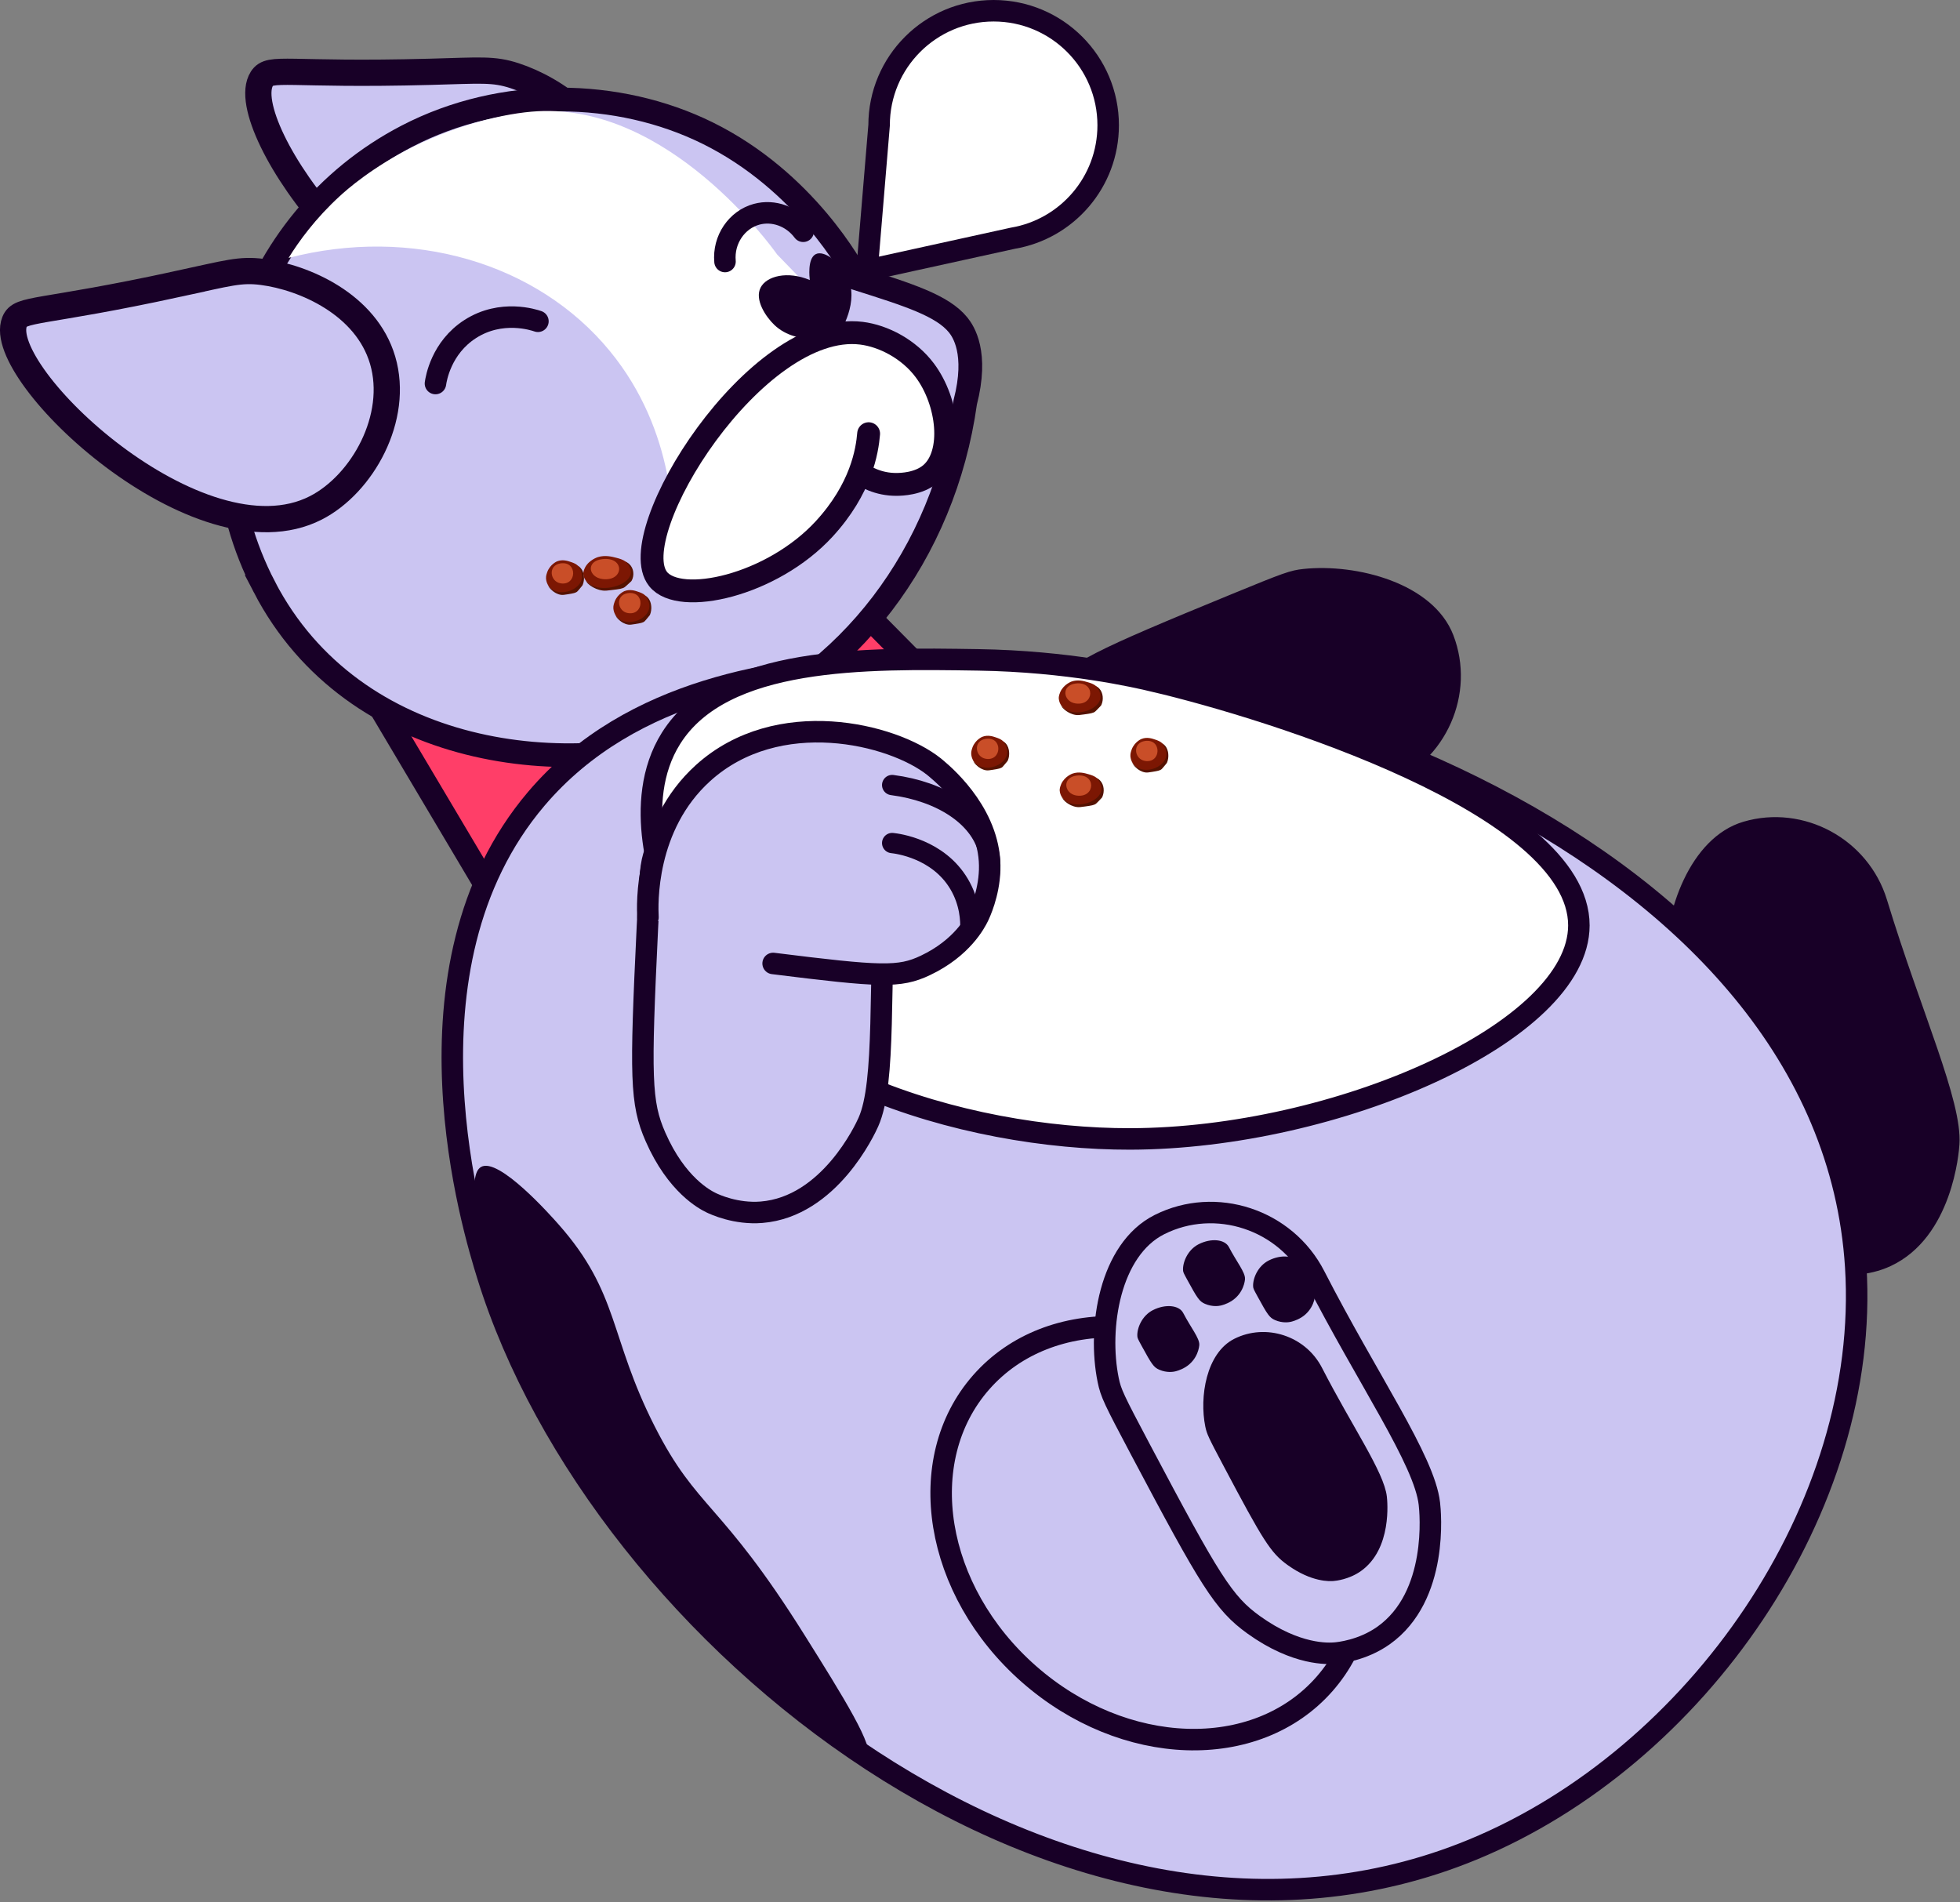 <svg width="912" height="885" viewBox="0 0 912 885" fill="none" xmlns="http://www.w3.org/2000/svg">
    <rect x="0" y="0" width="912" height="885" fill="#808080" stroke="none"/>
    <g clip-path="url(#clip0_280_21)">
    <path d="M200.14 33.41C133.49 35.2 125.66 30.63 121.86 36.61C107.92 58.56 185.08 164.93 243.56 147.71C266.85 140.85 289.59 113.69 286.84 86.01C284.15 58.98 258.12 41.32 239.51 35.25C229.57 32.01 223.88 32.77 200.14 33.41Z" fill="#CBC5F2" stroke="#180027" stroke-width="12.21" stroke-miterlimit="10"/>
    <path d="M879.8 589.07C908.52 575.63 911.53 535.98 911.74 532.46C913.08 512.17 893.88 470.8 878.03 418.72C869.38 390.31 839.14 374.11 811.2 382.36C786.31 389.71 774.31 424.48 774.87 449.3C775.01 455.57 775.89 458.66 783.86 483.63C804.97 549.83 809.29 561.02 821.33 573.45C838.37 591.04 853.15 592.8 856.29 593.1C858.07 593.27 868.96 594.15 879.81 589.07H879.8Z" fill="#180027"/>
    <path d="M475.76 380.62C491.48 408.16 531.24 407.95 534.77 407.88C555.1 407.57 594.78 385.09 645.41 365.07C673.02 354.15 686.72 322.7 676.24 295.52C666.9 271.3 631.27 262.16 606.58 264.73C600.35 265.38 597.33 266.51 573.09 276.46C508.81 302.86 498.01 308.06 486.6 321.07C470.45 339.48 469.89 354.35 469.84 357.5C469.81 359.29 469.82 370.21 475.76 380.62Z" fill="#180027"/>
    <path d="M179.98 334.18C195.26 359.91 210.55 385.65 225.83 411.38C259.51 398.76 294.23 384.97 329.83 369.87C367.6 353.85 403.64 337.54 437.92 321.15C423.94 307.03 409.97 292.9 395.99 278.78C323.99 297.25 251.99 315.71 179.99 334.18H179.98Z" fill="#FF3E68" stroke="#180027" stroke-width="11.04" stroke-miterlimit="10"/>
    <path d="M123.01 273.11C83.68 197.39 113.62 102.71 189.34 63.37C233.89 40.23 287.83 41.52 329.12 61.85C374.58 84.23 396.66 125.09 399.07 129.7C422.74 137.19 438.52 142.18 445.83 151.2C448.24 154.18 455.08 164.2 449.12 187.23C439.32 257.51 394.75 316.12 332.74 339.44C265.05 364.89 164.43 352.86 123 273.11H123.01Z" fill="#CBC5F2" stroke="#180027" stroke-width="11.04" stroke-miterlimit="10"/>
    <path d="M863.49 589.47C870.52 701.47 789.53 817.61 685.35 860.59C498.57 937.63 279.11 762.24 226.85 593.38C220.57 573.1 182.64 450.53 249.48 371.75C294.46 318.74 364.53 311.89 403.53 308.64C578.02 294.1 851.26 394.72 863.49 589.47Z" fill="#CBC5F2" stroke="#180027" stroke-width="10" stroke-linecap="round" stroke-linejoin="round"/>
    <path d="M537.19 317C591.41 329.78 734.75 374.52 734.66 430.62C734.58 480.39 621.66 529.76 525.87 529.95C449.58 530.1 341.63 499.47 312.17 422.39C308.91 413.87 293.47 373.45 312.22 343.55C336.29 305.17 402.85 306.22 455.18 307.04C497.01 307.7 528.4 314.93 537.2 317H537.19Z" fill="white" stroke="#180027" stroke-width="10" stroke-miterlimit="10"/>
    <path d="M304.68 663.78C324.41 702.59 335.27 698.42 374.46 760.95C391.93 788.83 407.74 814.05 403.43 817.72C396.46 823.66 335.5 774.15 289.55 708.91C239.9 638.43 210.95 550.56 223.81 543C231.96 538.21 256.34 565.69 259.81 569.61C288.27 601.72 283.36 621.86 304.68 663.78Z" fill="#180027"/>
    <path d="M354.35 564.06C385.95 561.49 402.61 525.38 404.04 522.15C412.37 503.61 408.82 458.14 412.14 403.8C413.95 374.16 391.27 348.43 362.2 346.4C336.31 344.6 312.93 373 304.79 396.45C302.74 402.37 302.48 405.58 301.23 431.76C297.91 501.17 298.05 513.16 305 529.01C314.83 551.44 328.06 558.25 330.9 559.63C332.51 560.41 342.4 565.03 354.35 564.06Z" fill="#CBC5F2" stroke="#180027" stroke-width="10" stroke-linecap="round" stroke-linejoin="round"/>
    <path d="M359.74 448.3C409.76 454.54 418.47 454.96 430.59 449.21C447.75 441.08 453.89 429.08 455.15 426.51C455.87 425.05 460.11 416.05 460.5 404.9C461.35 380.35 441.18 362.2 435.63 357.58C435.55 357.51 435.09 357.13 434.65 356.77C415.34 341.33 361.85 328.29 327.13 359.71C299.84 384.41 301.2 421.15 301.5 426.82" fill="#CBC5F2"/>
    <path d="M359.74 448.3C409.76 454.54 418.47 454.96 430.59 449.21C447.75 441.08 453.89 429.08 455.15 426.51C455.87 425.05 460.11 416.05 460.5 404.9C461.35 380.35 441.18 362.2 435.63 357.58C435.55 357.51 435.09 357.13 434.65 356.77C415.34 341.33 361.85 328.29 327.13 359.71C299.84 384.41 301.2 421.15 301.5 426.82" stroke="#180027" stroke-width="10" stroke-linecap="round" stroke-linejoin="round"/>
    <path d="M451.5 432.47C451.65 428.34 451.35 419.91 446.3 411.38C436.53 394.87 417.54 392.53 415.13 392.27" stroke="#180027" stroke-width="9.44" stroke-miterlimit="10" stroke-linecap="round"/>
    <path d="M460.3 407.89C461.15 402.64 460.62 398.42 459.77 395.27C455.58 379.64 437.82 368.24 415.13 365.28" stroke="#180027" stroke-width="9.44" stroke-miterlimit="10" stroke-linecap="round"/>
    <path d="M515.64 58.29C515.64 84.67 496.48 106.58 471.31 110.84L403.43 125.75L409.05 58.29C409.05 28.86 432.91 5 462.35 5C491.79 5 515.64 28.86 515.64 58.29Z" fill="white" stroke="#180027" stroke-width="10" stroke-miterlimit="10"/>
    <path d="M269.08 263.36C267.96 262.3 266.77 261.89 265.73 261.53C264.16 260.99 261.79 260.17 259.21 261.2C259.21 261.2 256.1 262.44 254.69 266.03C254.37 266.84 254.19 267.72 254.19 267.72C254.14 267.98 254.1 268.2 254.09 268.3C253.92 269.56 254.4 270.9 254.5 271.17C255.14 272.9 256.36 273.98 256.92 274.42C257.25 274.63 257.73 274.93 258.32 275.28C259.01 275.68 259.53 275.96 259.56 275.98C260.99 276.73 269.99 276.21 271.33 270.41C271.92 267.87 270.86 265.04 269.08 263.35V263.36Z" fill="#7C1703"/>
    <path d="M269.61 263.78C269.34 263.56 269.1 263.42 268.99 263.36C269.81 264.46 271.21 266.73 270.73 269.24C269.84 273.96 262.84 276.92 258.24 274.96C256.51 274.22 255.43 272.91 254.83 272.02C255.08 272.47 255.32 272.92 255.58 273.36C255.93 273.82 256.46 274.43 257.22 275.02C257.79 275.47 259.14 276.5 261.05 276.78C261.86 276.89 262.65 276.77 264.24 276.51C266.7 276.11 267.93 275.91 268.71 275.14C269.04 274.81 269.65 274.07 270.4 273.16C270.63 272.88 270.81 272.65 270.93 272.5C270.91 272.52 270.96 272.45 271.05 272.33C271.17 272.06 271.34 271.63 271.48 271.08C272.09 268.65 271.64 265.39 269.63 263.78H269.61Z" fill="#551201"/>
    <path d="M260.84 262.14C268.85 260.98 268.44 272.68 260.84 271.42C255.82 270.59 254.87 263 260.84 262.14Z" fill="#C94E28"/>
    <path d="M300.41 277.22C299.29 276.16 298.1 275.75 297.06 275.39C295.49 274.85 293.12 274.03 290.54 275.06C290.54 275.06 287.43 276.3 286.02 279.89C285.7 280.7 285.52 281.58 285.52 281.58C285.47 281.84 285.43 282.06 285.42 282.16C285.25 283.42 285.73 284.76 285.83 285.03C286.47 286.76 287.69 287.84 288.25 288.28C288.58 288.49 289.06 288.79 289.65 289.14C290.34 289.54 290.86 289.82 290.89 289.84C292.32 290.59 301.32 290.07 302.66 284.27C303.25 281.73 302.19 278.9 300.41 277.21V277.22Z" fill="#7C1703"/>
    <path d="M300.94 277.64C300.67 277.42 300.43 277.28 300.32 277.22C301.14 278.32 302.54 280.59 302.06 283.1C301.17 287.82 294.17 290.78 289.57 288.82C287.84 288.08 286.76 286.77 286.16 285.88C286.41 286.33 286.65 286.78 286.91 287.22C287.26 287.68 287.79 288.29 288.55 288.88C289.12 289.33 290.47 290.36 292.38 290.64C293.19 290.75 293.98 290.63 295.57 290.37C298.03 289.97 299.26 289.77 300.04 289C300.37 288.67 300.98 287.93 301.73 287.02C301.96 286.74 302.14 286.51 302.26 286.36C302.24 286.38 302.29 286.31 302.38 286.19C302.5 285.92 302.67 285.49 302.81 284.94C303.42 282.51 302.97 279.25 300.96 277.64H300.94Z" fill="#551201"/>
    <path d="M292.17 275.99C300.18 274.83 299.77 286.53 292.17 285.27C287.15 284.44 286.2 276.85 292.17 275.99Z" fill="#C94E28"/>
    <path d="M510.07 319.27C508.78 318.21 507.4 317.8 506.18 317.44C504.36 316.9 501.6 316.08 498.62 317.11C498.62 317.11 495.01 318.35 493.37 321.94C493 322.75 492.8 323.63 492.8 323.63C492.74 323.89 492.7 324.11 492.69 324.21C492.5 325.47 493.05 326.81 493.16 327.08C493.9 328.81 495.32 329.89 495.96 330.33C496.34 330.54 496.9 330.84 497.58 331.19C498.38 331.59 498.98 331.87 499.02 331.89C500.67 332.64 511.12 332.12 512.67 326.32C513.35 323.78 512.12 320.95 510.06 319.26L510.07 319.27Z" fill="#7C1703"/>
    <path d="M510.68 319.69C510.37 319.47 510.09 319.33 509.96 319.27C510.91 320.37 512.53 322.64 511.98 325.15C510.94 329.87 502.82 332.83 497.48 330.87C495.47 330.13 494.21 328.82 493.52 327.93C493.81 328.38 494.09 328.83 494.39 329.27C494.79 329.73 495.41 330.34 496.29 330.93C496.96 331.38 498.52 332.41 500.74 332.69C501.67 332.8 502.6 332.68 504.44 332.42C507.29 332.02 508.72 331.82 509.63 331.05C510.02 330.72 510.72 329.98 511.59 329.07C511.85 328.79 512.07 328.56 512.21 328.41C512.18 328.43 512.25 328.36 512.35 328.24C512.49 327.97 512.69 327.54 512.84 326.99C513.55 324.56 513.03 321.3 510.69 319.69H510.68Z" fill="#551201"/>
    <path d="M500.51 318.04C509.8 316.88 509.32 328.58 500.51 327.32C494.68 326.49 493.58 318.9 500.51 318.04Z" fill="#C94E28"/>
    <path d="M510.5 362.11C509.21 361.05 507.83 360.64 506.61 360.28C504.79 359.74 502.03 358.92 499.05 359.95C499.05 359.95 495.44 361.19 493.8 364.78C493.43 365.59 493.23 366.47 493.23 366.47C493.17 366.73 493.13 366.95 493.12 367.05C492.93 368.31 493.48 369.65 493.59 369.92C494.33 371.65 495.75 372.73 496.39 373.17C496.77 373.38 497.33 373.68 498.01 374.03C498.81 374.43 499.41 374.71 499.45 374.73C501.1 375.48 511.55 374.96 513.1 369.16C513.78 366.62 512.55 363.79 510.49 362.1L510.5 362.11Z" fill="#7C1703"/>
    <path d="M511.11 362.53C510.8 362.31 510.52 362.17 510.39 362.11C511.34 363.21 512.96 365.48 512.41 367.99C511.37 372.71 503.25 375.67 497.91 373.71C495.9 372.97 494.64 371.66 493.95 370.77C494.24 371.22 494.52 371.67 494.82 372.11C495.22 372.57 495.84 373.18 496.72 373.77C497.39 374.22 498.95 375.25 501.17 375.53C502.1 375.64 503.03 375.52 504.87 375.26C507.72 374.86 509.15 374.66 510.06 373.89C510.45 373.56 511.15 372.82 512.02 371.91C512.28 371.63 512.5 371.4 512.64 371.25C512.61 371.27 512.68 371.2 512.78 371.08C512.92 370.81 513.12 370.38 513.27 369.83C513.98 367.4 513.46 364.14 511.12 362.53H511.11Z" fill="#551201"/>
    <path d="M500.94 360.89C510.23 359.73 509.75 371.43 500.94 370.17C495.11 369.34 494.01 361.75 500.94 360.89Z" fill="#C94E28"/>
    <path d="M540.99 346C539.87 344.94 538.68 344.53 537.64 344.17C536.07 343.63 533.7 342.81 531.12 343.84C531.12 343.84 528.01 345.08 526.6 348.67C526.28 349.48 526.1 350.36 526.1 350.36C526.05 350.62 526.01 350.84 526 350.94C525.83 352.2 526.31 353.54 526.41 353.81C527.05 355.54 528.27 356.62 528.83 357.06C529.16 357.27 529.64 357.57 530.23 357.92C530.92 358.32 531.44 358.6 531.47 358.62C532.9 359.37 541.9 358.85 543.24 353.05C543.83 350.51 542.77 347.68 540.99 345.99V346Z" fill="#7C1703"/>
    <path d="M541.52 346.42C541.25 346.2 541.01 346.06 540.9 346C541.72 347.1 543.12 349.37 542.64 351.88C541.75 356.6 534.75 359.56 530.15 357.6C528.42 356.86 527.34 355.55 526.74 354.66C526.99 355.11 527.23 355.56 527.49 356C527.84 356.46 528.37 357.07 529.13 357.66C529.7 358.11 531.05 359.14 532.96 359.42C533.77 359.53 534.56 359.41 536.15 359.15C538.61 358.75 539.84 358.55 540.62 357.78C540.95 357.45 541.56 356.71 542.31 355.8C542.54 355.52 542.72 355.29 542.84 355.14C542.82 355.16 542.87 355.09 542.96 354.97C543.08 354.7 543.25 354.27 543.39 353.72C544 351.29 543.55 348.03 541.54 346.42H541.52Z" fill="#551201"/>
    <path d="M532.75 344.78C540.76 343.62 540.35 355.32 532.75 354.06C527.73 353.23 526.78 345.64 532.75 344.78Z" fill="#C94E28"/>
    <path d="M466.92 345.01C465.8 343.95 464.61 343.54 463.57 343.18C462 342.64 459.63 341.82 457.05 342.85C457.05 342.85 453.94 344.09 452.53 347.68C452.21 348.49 452.03 349.37 452.03 349.37C451.98 349.63 451.94 349.85 451.93 349.95C451.76 351.21 452.24 352.55 452.34 352.82C452.98 354.55 454.2 355.63 454.76 356.07C455.09 356.28 455.57 356.58 456.16 356.93C456.85 357.33 457.37 357.61 457.4 357.63C458.83 358.38 467.83 357.86 469.17 352.06C469.76 349.52 468.7 346.69 466.92 345V345.01Z" fill="#7C1703"/>
    <path d="M467.45 345.43C467.18 345.21 466.94 345.07 466.83 345.01C467.65 346.11 469.05 348.38 468.57 350.89C467.68 355.61 460.68 358.57 456.08 356.61C454.35 355.87 453.27 354.56 452.67 353.67C452.92 354.12 453.16 354.57 453.42 355.01C453.77 355.47 454.3 356.08 455.06 356.67C455.63 357.12 456.98 358.15 458.89 358.43C459.7 358.54 460.49 358.42 462.08 358.16C464.54 357.76 465.77 357.56 466.55 356.79C466.88 356.46 467.49 355.72 468.24 354.81C468.47 354.53 468.65 354.3 468.77 354.15C468.75 354.17 468.8 354.1 468.89 353.98C469.01 353.71 469.18 353.28 469.32 352.73C469.93 350.3 469.48 347.04 467.47 345.43H467.45Z" fill="#551201"/>
    <path d="M458.68 343.78C466.69 342.62 466.28 354.32 458.68 353.06C453.66 352.23 452.71 344.64 458.68 343.78Z" fill="#C94E28"/>
    <path d="M291.23 261.38C289.76 260.32 288.19 259.91 286.81 259.55C284.74 259.01 281.6 258.19 278.21 259.22C278.21 259.22 274.11 260.46 272.24 264.05C271.82 264.86 271.59 265.74 271.59 265.74C271.52 266 271.48 266.22 271.46 266.32C271.24 267.58 271.86 268.92 272 269.19C272.84 270.92 274.46 272 275.19 272.44C275.62 272.65 276.25 272.95 277.03 273.3C277.94 273.7 278.63 273.98 278.67 274C280.55 274.75 292.43 274.23 294.2 268.43C294.97 265.89 293.58 263.06 291.24 261.37L291.23 261.38Z" fill="#7C1703"/>
    <path d="M291.93 261.8C291.57 261.58 291.26 261.44 291.11 261.38C292.19 262.48 294.03 264.75 293.41 267.26C292.23 271.98 282.99 274.94 276.92 272.98C274.63 272.24 273.21 270.93 272.41 270.04C272.74 270.49 273.06 270.94 273.4 271.38C273.86 271.84 274.56 272.45 275.56 273.04C276.32 273.49 278.09 274.52 280.62 274.8C281.68 274.91 282.73 274.79 284.83 274.53C288.08 274.13 289.7 273.93 290.73 273.16C291.17 272.83 291.97 272.09 292.95 271.18C293.25 270.9 293.5 270.67 293.66 270.52C293.63 270.54 293.7 270.47 293.82 270.35C293.98 270.08 294.2 269.65 294.38 269.1C295.18 266.67 294.59 263.41 291.93 261.8Z" fill="#551201"/>
    <path d="M280.36 260.15C290.93 258.99 290.39 270.69 280.36 269.43C273.73 268.6 272.48 261.01 280.36 260.15Z" fill="#C94E28"/>
    <path d="M83.1 132.05C17.95 146.19 9.4 143.14 6.77 149.73C-2.85 173.89 92.72 264.08 146.98 236.3C168.59 225.24 185.9 194.32 178.05 167.63C170.39 141.57 141.53 129.05 122.12 126.54C111.75 125.2 106.3 127.01 83.09 132.04L83.1 132.05Z" fill="#CBC5F2" stroke="#180027" stroke-width="12.21" stroke-miterlimit="10"/>
    <path d="M134.27 120C191.34 105.22 249.86 122.07 283.75 163.33C314.59 200.87 313.8 244.95 313.1 257.8C348.58 231.26 384.06 204.71 419.54 178.17C400.24 158.26 380.93 138.35 361.63 118.44C358.55 114.07 311.03 48.57 250.31 51.75C234.49 52.58 212.64 58.34 192.97 67.96C173.3 77.58 161.17 88.44 158.14 91.22C146.73 101.67 139.11 112.22 134.27 120.01V120Z" fill="white"/>
    <path d="M202.62 178.46C202.92 176.33 205.21 161.82 218.82 153.09C233.3 143.8 248.48 148.86 250.3 149.5" stroke="#180027" stroke-width="10" stroke-miterlimit="10" stroke-linecap="round"/>
    <path d="M337.35 121.69C336.44 111.47 342.85 102.2 352.05 99.7C359.91 97.56 368.6 100.69 373.74 107.61" stroke="#180027" stroke-width="10" stroke-miterlimit="10" stroke-linecap="round"/>
    <path d="M390 155.97C391 154.46 400.24 140.18 394.1 128.32C390.98 122.29 383.53 116.19 379.53 118.28C375.6 120.33 376.69 129.41 376.81 130.3C366.42 125.94 356.69 128.45 353.93 133.78C350.97 139.5 356.41 147.45 360.27 151.15C371.13 161.54 388.55 156.42 390 155.97Z" fill="#180027"/>
    <path d="M404.18 201.8C403.5 209.85 400.73 227.36 383.49 246.11C359.18 272.53 316.29 282.03 306.22 269.44C289.35 248.33 351.73 149.01 400.8 155.04C411.07 156.3 422.91 162.44 430.3 172.31C441.3 186.99 444.04 211.22 432.98 220.54C427.42 225.22 419.31 225.36 417.4 225.39C408.47 225.54 402.15 221.52 400.01 220.01" fill="white"/>
    <path d="M404.18 201.8C403.5 209.85 400.73 227.36 383.49 246.11C359.18 272.53 316.29 282.03 306.22 269.44C289.35 248.33 351.73 149.01 400.8 155.04C411.07 156.3 422.91 162.44 430.3 172.31C441.3 186.99 444.04 211.22 432.98 220.54C427.42 225.22 419.31 225.36 417.4 225.39C408.47 225.54 402.15 221.52 400.01 220.01" stroke="#180027" stroke-width="10.63" stroke-linecap="round" stroke-linejoin="round"/>
    <path d="M616.255 783.605C648.096 747.4 638.16 686.611 594.063 647.83C549.965 609.049 488.406 606.96 456.565 643.166C424.724 679.371 434.661 740.159 478.758 778.941C522.855 817.722 584.415 819.81 616.255 783.605Z" fill="#CBC5F2" stroke="#180027" stroke-width="10" stroke-linecap="round" stroke-linejoin="round"/>
    <path d="M643.71 761.05C669.59 742.73 665.51 703.17 665.1 699.67C662.81 679.47 636.58 642.16 611.74 593.72C598.19 567.3 565.56 556.72 539.52 569.79C516.32 581.44 510.69 617.79 515.64 642.11C516.89 648.25 518.31 651.14 530.57 674.3C563.09 735.71 569.32 745.95 583.38 756.05C603.27 770.34 618.13 769.45 621.27 769.19C623.06 769.04 633.92 767.97 643.7 761.05H643.71Z" fill="#CBC5F2" stroke="#180027" stroke-width="10" stroke-linecap="round" stroke-linejoin="round"/>
    <path d="M633.22 731.04C647.85 720.69 645.54 698.33 645.31 696.35C644.02 684.93 629.19 663.85 615.15 636.47C607.49 621.54 589.05 615.56 574.33 622.95C561.22 629.53 558.03 650.08 560.84 663.82C561.55 667.29 562.35 668.93 569.28 682.01C587.66 716.72 591.18 722.51 599.13 728.21C610.37 736.28 618.77 735.78 620.54 735.64C621.55 735.56 627.69 734.95 633.22 731.04Z" fill="#180027"/>
    <path d="M551.62 636.13C557.54 632.41 558.01 626.34 558.04 625.8C558.24 622.71 554.07 617.72 550.56 610.95C548.64 607.25 542.28 606.67 536.5 609.58C531.35 612.17 528.99 618.05 529.21 621.7C529.26 622.62 529.46 623.03 531.22 626.25C535.88 634.8 536.83 636.21 539.38 637.32C543 638.9 546.08 638.28 546.74 638.13C547.11 638.05 549.38 637.52 551.62 636.11V636.13Z" fill="#180027"/>
    <path d="M572.89 605.47C578.81 601.75 579.28 595.68 579.31 595.14C579.51 592.05 575.34 587.06 571.83 580.29C569.91 576.59 563.55 576.01 557.77 578.92C552.62 581.51 550.26 587.39 550.48 591.04C550.53 591.96 550.73 592.37 552.49 595.59C557.15 604.14 558.1 605.55 560.65 606.66C564.27 608.24 567.35 607.62 568.01 607.47C568.38 607.39 570.65 606.86 572.89 605.45V605.47Z" fill="#180027"/>
    <path d="M605.5 613.04C611.42 609.32 611.89 603.25 611.92 602.71C612.12 599.62 607.95 594.63 604.44 587.86C602.52 584.16 596.16 583.58 590.38 586.49C585.23 589.08 582.87 594.96 583.09 598.61C583.14 599.53 583.34 599.94 585.1 603.16C589.76 611.71 590.71 613.12 593.26 614.23C596.88 615.81 599.96 615.19 600.62 615.04C600.99 614.96 603.26 614.43 605.5 613.02V613.04Z" fill="#180027"/>
    </g>
    <defs>
    <clipPath id="clip0_280_21">
    <rect width="911.81" height="884.27" fill="white"/>
    </clipPath>
    </defs>
</svg>
